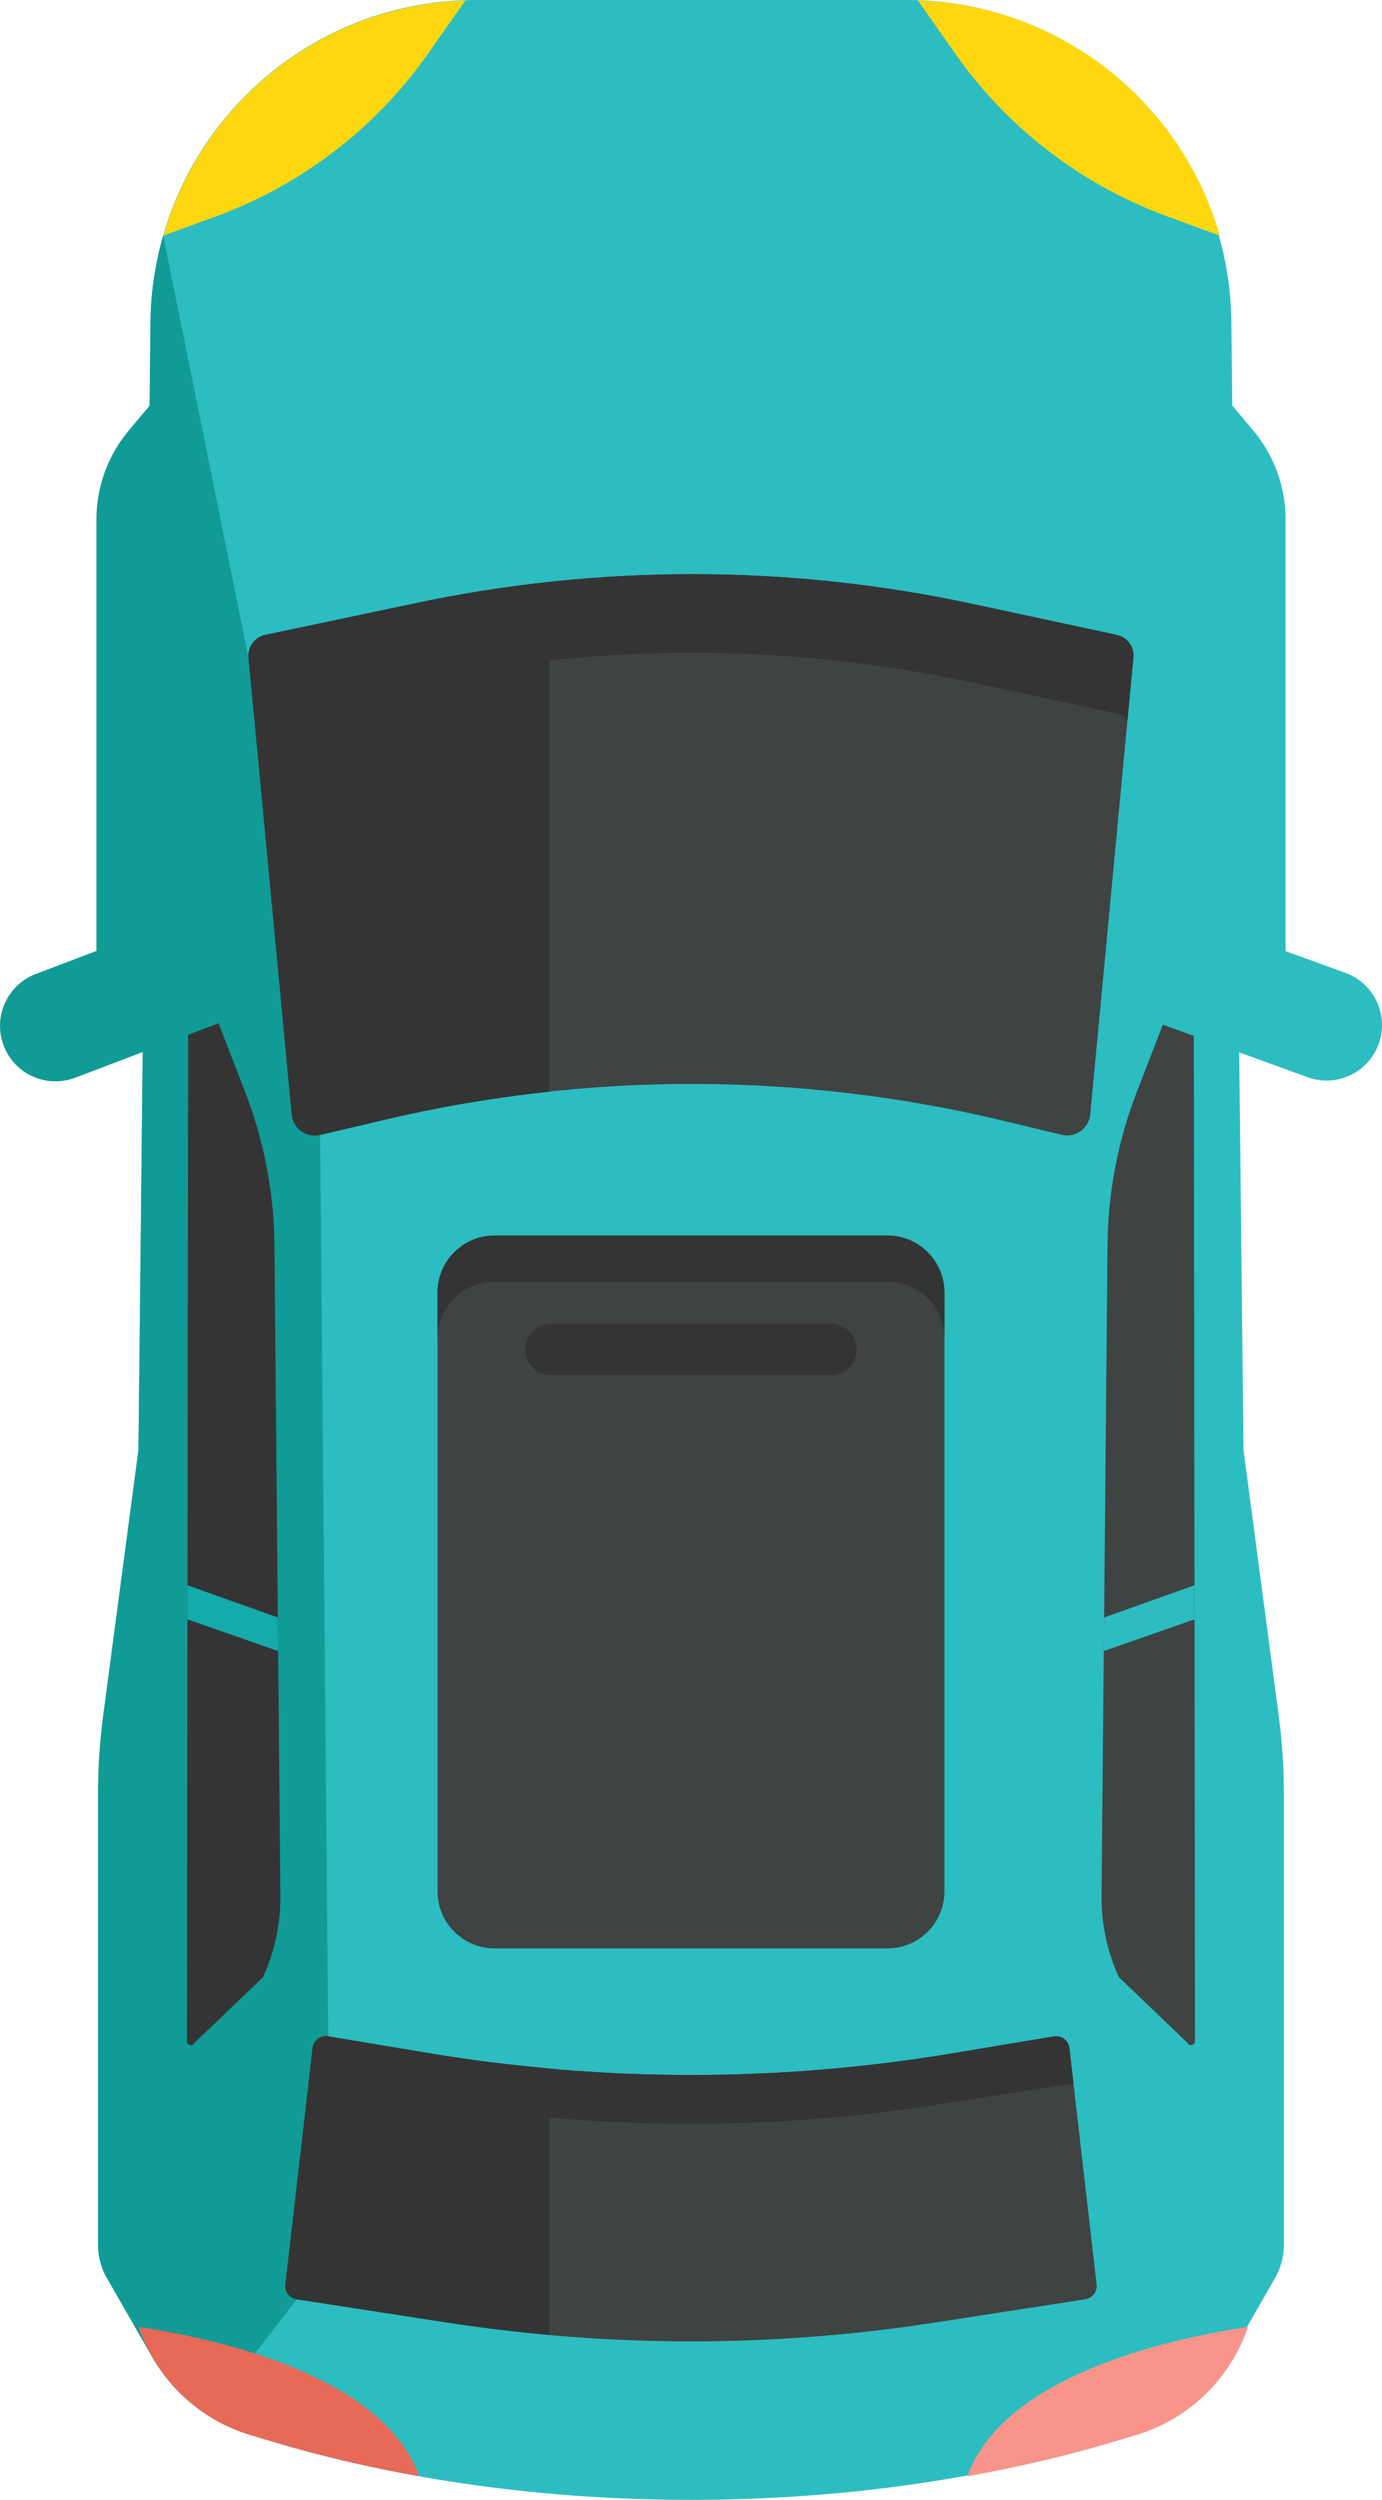 <?xml version="1.0" encoding="utf-8"?>
<svg viewBox="287.812 96.189 65.077 117.706" xmlns="http://www.w3.org/2000/svg">
  <g transform="matrix(1, 0, 0, 1, -82.327, -89.003)">
    <g>
      <path style="fill:#2CBDC1;" d="M430.676,230.735V209.65c0-1.533-0.54-3.016-1.525-4.19l-0.986-1.175l-0.041-3.773 c0-8.461-6.859-15.32-15.32-15.32h-20.255c-8.461,0-15.32,6.859-15.32,15.32l-0.987,91.677c0,3.53,2.315,6.642,5.695,7.658 l0.966,0.29c12.253,3.681,27.293,3.681,39.546,0l0.966-0.29c1.931-0.58,3.493-1.857,4.496-3.492v0.052l2.236-3.898 c0.293-0.484,0.448-1.04,0.448-1.606v-21.265c0-1.223-0.081-2.445-0.241-3.657l-1.66-12.52l-0.217-20.106L430.676,230.735z"/>
      <path style="fill:#109B97;" d="M385.212,238.63l-3.374-22.477l-4.014-19.864c-0.385,1.343-0.603,2.757-0.603,4.223l-0.04,3.784 l-0.977,1.164c-0.985,1.174-1.525,2.658-1.525,4.19v21.085l2.194,2.615l-0.213,20.075l-1.665,12.555 c-0.161,1.212-0.241,2.434-0.241,3.657v21.265c0,0.566,0.155,1.121,0.448,1.606l2.236,3.898l0-0.071 c0.624,1.015,1.461,1.894,2.476,2.551l4.202-5.434l1.479-12.379L385.212,238.63z"/>
      <g>
        <path style="fill:#FFD70E;" d="M377.833,196.288l2.476-0.907c4.038-1.479,7.526-4.158,9.996-7.678l1.745-2.487 C385.277,185.435,379.624,190.038,377.833,196.288z"/>
      </g>
      <g>
        <path style="fill:#FFD70E;" d="M427.58,196.288l-2.476-0.907c-4.038-1.479-7.526-4.158-9.996-7.678l-1.745-2.487 C420.135,185.435,425.789,190.038,427.58,196.288z"/>
      </g>
      <path style="fill:#456168;" d="M383.716,210.129"/>
      <path style="fill:#3F4342;" d="M420.135,238.624l-2.706-0.651c-9.581-2.304-19.568-2.326-29.159-0.064l-3.057,0.721 c-0.646,0.152-1.277-0.303-1.337-0.964l-2.033-21.514c-0.045-0.503,0.293-0.96,0.787-1.064l7.144-1.507 c8.626-1.82,17.539-1.805,26.158,0.046l6.795,1.459c0.492,0.106,0.828,0.562,0.783,1.064l-2.033,21.512 C421.417,238.324,420.783,238.78,420.135,238.624z"/>
      <path style="fill:#343434;" d="M395.994,212.599c-2.084,0.225-4.161,0.548-6.22,0.983l-7.144,1.507 c-0.494,0.104-0.832,0.561-0.786,1.064l2.033,21.514c0.06,0.661,0.691,1.116,1.337,0.964l3.058-0.721 c2.551-0.602,5.131-1.037,7.723-1.315V212.599z"/>
      <path style="fill:#343434;" d="M382.63,218.791l7.144-1.508c8.626-1.82,17.539-1.804,26.158,0.046l6.795,1.459 c0.204,0.044,0.371,0.158,0.505,0.3l0.278-2.939c0.045-0.501-0.291-0.958-0.783-1.064l-6.795-1.459 c-8.619-1.851-17.532-1.866-26.158-0.046l-7.144,1.507c-0.494,0.104-0.832,0.561-0.786,1.064l0.278,2.939 C382.256,218.949,382.424,218.835,382.63,218.791z"/>
      <path style="fill:#343434;" d="M379.361,230.608l2.325,6.007c0.883,2.282,1.349,4.703,1.376,7.15l0.28,30.678 c0.014,1.326-0.265,2.639-0.817,3.845l-3.227,3.089c-0.083,0.181-0.355,0.122-0.354-0.077l0.058-50.625 C379.002,230.469,379.286,230.416,379.361,230.608z"/>
      <polygon style="fill:#13ABAC;" points="378.969,261.439 383.237,262.932 383.223,261.35 378.971,259.836 &#9;&#9;&#9;"/>
      <path style="fill:#3F4342;" d="M425.992,230.608l-2.325,6.007c-0.883,2.282-1.349,4.703-1.376,7.15l-0.28,30.678 c-0.014,1.326,0.265,2.639,0.817,3.845l3.227,3.089c0.083,0.181,0.355,0.122,0.354-0.077l-0.058-50.625 C426.351,230.469,426.066,230.416,425.992,230.608z"/>
      <polygon style="fill:#2CBDC1;" points="422.116,262.932 426.384,261.439 426.382,259.836 422.13,261.35 &#9;&#9;&#9;"/>
      <g>
        <path style="fill:#3F4342;" d="M421.246,293.453l-7.161,1.106c-7.561,1.168-15.256,1.168-22.816,0l-7.161-1.106 c-0.335-0.052-0.569-0.359-0.53-0.695l1.281-11.133c0.041-0.358,0.374-0.609,0.73-0.55l4.787,0.799 c8.145,1.359,16.458,1.359,24.603,0l4.787-0.799c0.356-0.059,0.689,0.191,0.73,0.55l1.281,11.133 C421.815,293.094,421.581,293.401,421.246,293.453z"/>
        <path style="fill:#343434;" d="M414.086,284.315l6.602-1.02l-0.192-1.672c-0.041-0.358-0.374-0.609-0.73-0.55l-4.787,0.799 c-8.145,1.359-16.458,1.359-24.603,0l-4.787-0.799c-0.356-0.059-0.689,0.191-0.73,0.55l-0.192,1.672l6.602,1.02 C398.83,285.483,406.525,285.483,414.086,284.315z"/>
        <path style="fill:#343434;" d="M395.995,282.584c-1.879-0.169-3.754-0.4-5.619-0.711l-4.787-0.799 c-0.356-0.059-0.689,0.191-0.73,0.55l-1.281,11.133c-0.039,0.337,0.195,0.644,0.53,0.695l7.161,1.106 c1.57,0.242,3.147,0.422,4.726,0.564V282.584z"/>
      </g>
      <path style="fill:#3F4342;" d="M411.927,276.931h-18.5c-1.482,0-2.684-1.202-2.684-2.684v-28.197 c0-1.482,1.202-2.684,2.684-2.684h18.5c1.482,0,2.684,1.202,2.684,2.684v28.197C414.611,275.73,413.41,276.931,411.927,276.931z"/>
      <path style="fill:#343434;" d="M411.927,243.367h-18.5c-1.482,0-2.684,1.202-2.684,2.684v2.169c0-1.482,1.202-2.684,2.684-2.684 h18.5c1.482,0,2.684,1.202,2.684,2.684v-2.169C414.611,244.568,413.41,243.367,411.927,243.367z"/>
      <path style="fill:#343434;" d="M409.267,249.948h-13.179c-0.67,0-1.214-0.543-1.214-1.214l0,0c0-0.67,0.543-1.214,1.214-1.214 h13.179c0.67,0,1.214,0.544,1.214,1.214l0,0C410.481,249.404,409.937,249.948,409.267,249.948z"/>
      <g>
        <path style="fill:#109B97;" d="M380.431,233.37l-6.756,2.568c-1.35,0.51-2.858-0.172-3.367-1.522l0,0 c-0.51-1.35,0.172-2.858,1.522-3.367l6.757-2.568L380.431,233.37z"/>
        <path style="fill:#2CBDC1;" d="M424.887,233.432l6.796,2.47c1.351,0.508,2.857-0.175,3.365-1.526l0,0 c0.508-1.351-0.175-2.857-1.526-3.365l-6.796-2.47L424.887,233.432z"/>
      </g>
      <path style="fill:#E76957;" d="M376.665,294.752c0.814,2.402,2.744,4.334,5.272,5.094l0.966,0.29 c2.243,0.674,4.58,1.221,6.976,1.649C388.172,297.074,380.553,295.338,376.665,294.752z"/>
      <path style="fill:#F9948A;" d="M428.907,294.752c-0.814,2.402-2.744,4.334-5.272,5.094l-0.966,0.29 c-2.243,0.674-4.58,1.221-6.976,1.649C417.4,297.074,425.02,295.338,428.907,294.752z"/>
    </g>
  </g>
</svg>